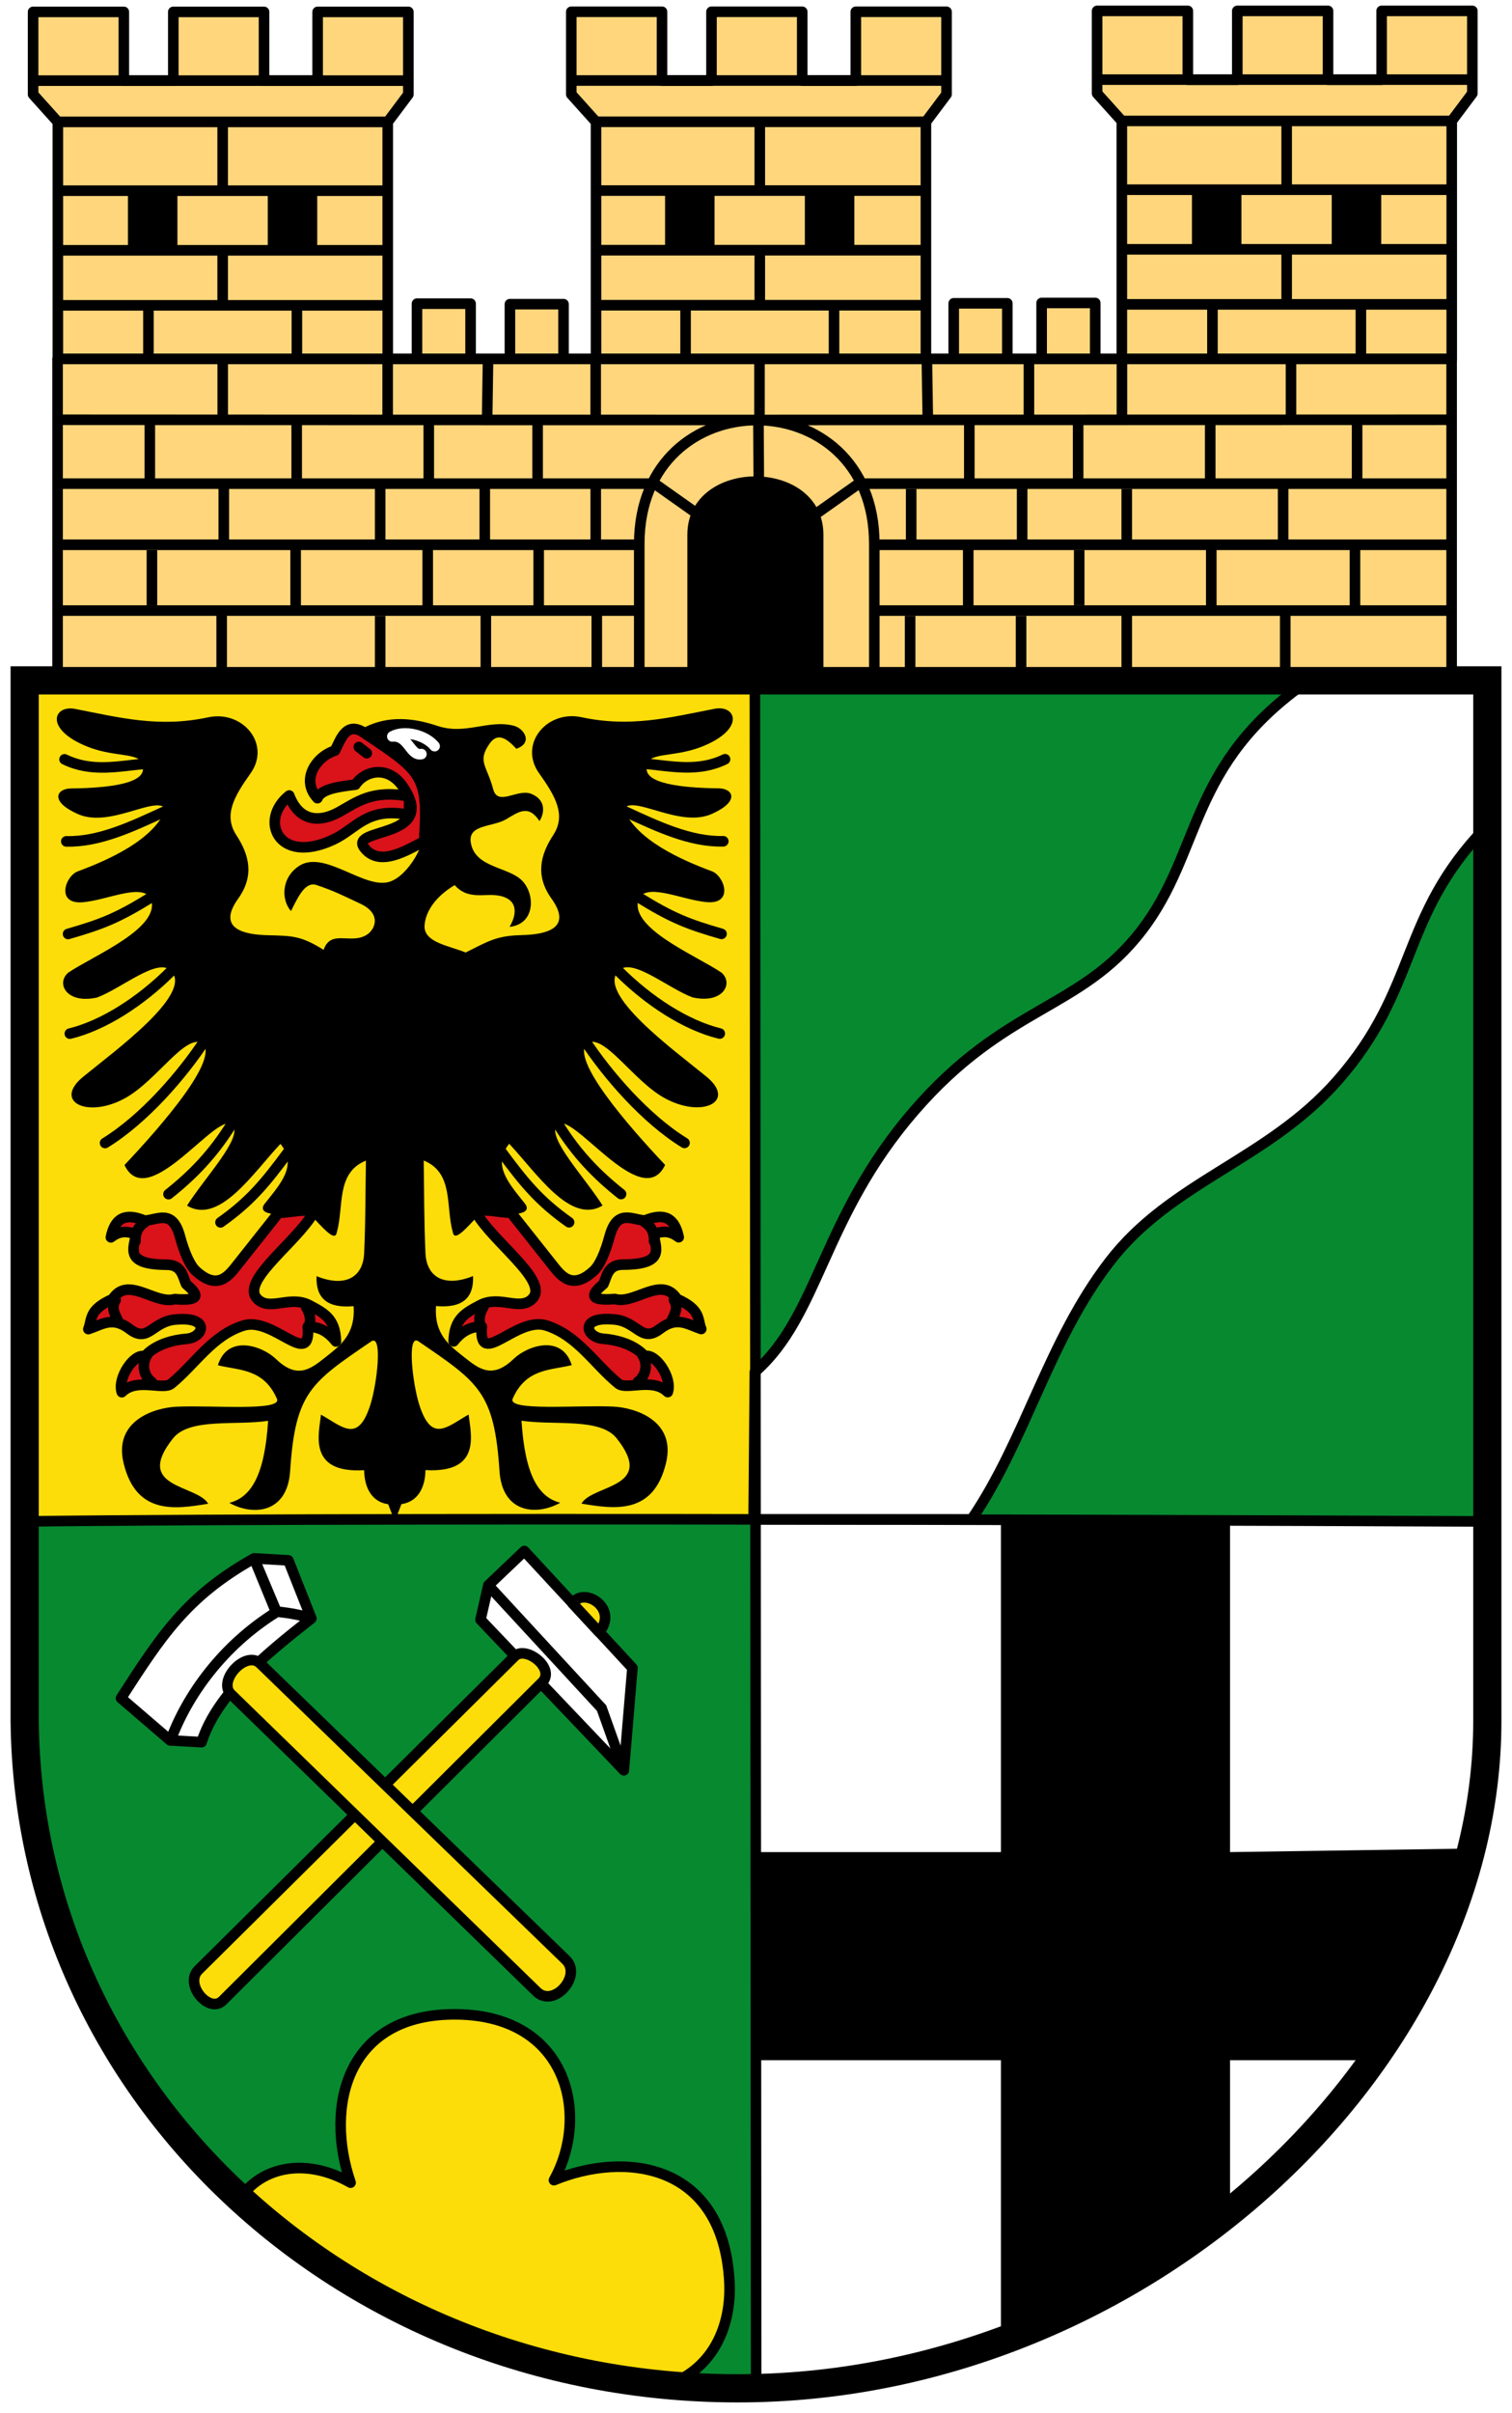 <!-- Created with Inkscape (http://www.inkscape.org/) -->
<svg xmlns:rdf="http://www.w3.org/1999/02/22-rdf-syntax-ns#" xmlns="http://www.w3.org/2000/svg" height="684" width="429" version="1.1" xmlns:cc="http://creativecommons.org/ns#" xmlns:dc="http://purl.org/dc/elements/1.1/">

 <g transform="translate(0,-6)">
  <rect height="684" width="429" y="6" x="0" fill="#FFF"/>
  <rect height="238" width="208" y="199" x="6" fill="#fcdd09"/>
  <rect height="238" width="208" y="199" x="214" fill="#078930"/>
  <path fill="#078930" d="m6.248,437.06,207.82,0-0.07,245.94c-124.52-2.35-207.2-93.99-207.93-186.33z"/>
  <path fill="#FFF" d="m422,437-208,0,0,246c124.52-2.35,207.27-93.66,208-186z"/>
  <path stroke-linejoin="round" d="m67.778,629.61c6.607-10.02,19.575-11.81,31.697-4.9-7.457-21.7-1.102-48.21,30.345-47.71,31.445,0.502,37.516,28.769,27.354,47,20.108-8.287,47.879-4.935,49.768,28.636,0.652,11.591-3.783,23.735-16.121,28.889-54.512-3.562-88.497-22.81-123.04-51.919z" stroke="#000" stroke-linecap="round" stroke-miterlimit="4" stroke-dasharray="none" stroke-width="3" fill="#fcdd09"/>
  <path stroke-linejoin="round" d="m214.18,394.9c18.28-16.01,19.07-43.77,45.13-73.92,26.06-30.151,47.24-28.635,64.61-51.242,17.38-22.606,12.98-47.159,47.53-70.945l49.925-0.744,0.003,42.664c-24.343,25.294-18.812,45.424-41.955,71.684-19.835,22.507-47.122,28.487-64.61,51.24-17.489,22.753-23.643,50.254-39.155,73.066l-61.831-0.029z" stroke="#000" stroke-linecap="round" stroke-miterlimit="4" stroke-dasharray="none" stroke-width="3" fill="#FFF"/>
  <path stroke-linejoin="miter" d="m7,198.86,415,0,0,295c0,97.02-97.86,188.06-210.57,189.13s-203.33-83.32-204.43-189.13z" stroke="#000" stroke-linecap="butt" stroke-miterlimit="4" stroke-dasharray="none" stroke-width="8" fill="none"/>
  <path stroke-linejoin="round" d="m57.187,499.84-8.904-0.5-13.95-11.975c11.244-17.362,18.455-28.818,37.768-39.621l9.707,0.561,6.53,16.47c-13.659,10.712-26.786,21.566-31.152,35.066z" stroke="#000" stroke-linecap="round" stroke-miterlimit="4" stroke-dasharray="none" stroke-width="3" fill="#FFF"/>
  <path stroke-linejoin="round" d="m136.33,465.13,2.232-9.763,10.207-9.707,30.672,33.146-2.439,29.005z" stroke="#000" stroke-linecap="round" stroke-miterlimit="4" stroke-dasharray="none" stroke-width="3" fill="#FFF"/>
  <path stroke-linejoin="round" d="m56.293,564.41,89.768-88.939c3.128-3.099,11.684,3.495,7.757,7.404l-90.646,90.232c-3.813,3.795-11.011-4.603-6.879-8.697z" stroke="#000" stroke-linecap="round" stroke-miterlimit="4" stroke-dasharray="none" stroke-width="3" fill="#fcdd09"/>
  <path stroke-linejoin="round" d="m73.657,477.39,86.929,84.192c4.626,4.481-3.449,13.711-8.293,9l-87.028-84.61c-3.183-3.997,4.435-11.996,8.385-8.575z" stroke="#000" stroke-linecap="round" stroke-miterlimit="4" stroke-dasharray="none" stroke-width="3" fill="#fcdd09"/>
  <path fill="#000" d="m284,437,0,94-70,0,0,59,70,0,0,82c23.17-8.941,44.141-23.819,65-39v-43h39c10.333-16.355,22.361-34.983,29-60l-68,1v-94z"/>
  <g transform="translate(423.065,218.253)">
   <path fill="#000" d="m-312.93,214.14c-4.566-0.641-6.749-4.566-6.816-9.644-16.135,0.946-12.797-10.423-12.25-15.75,6.163,3.474,10.489,8.201,14-2.75,1.928-6.014,3.56-20.26,0.25-18-17.084,11.663-21.532,14.361-23,36.75-0.8,12.194-10.785,12.679-17.25,9,6.212-1.542,10.032-7.891,11-23.25-9.256,1.411-22.297-0.92-27,5-11.285,14.204,6.797,13.015,10,18.5-9.51,1.599-20.448,3.176-24-11.5-2.92-12.065,8.776-15.713,15-16,10.311-0.475,30.092,1.373,28.5-2.25-3.774-8.592-10.709-8.01-16.75-9.5,2.713-8.769,12.434-5.648,16.5-1.75,6.034,5.785,9.762,2.864,14-0.5,4.157-3.3,8.571-6.429,8-14.5-7.738,0.698-10.756-2.537-10.5-8.5,8.067,3.267,13.197,0.361,13.5-6.5,0.42-9.509,0.348-16.719,0.5-26.25-8.613,3.469-6.183,13.211-8.25,20.25-0.517,3.864-6.14-4.123-9.25-6.5-6.206,2.279-13.782,1.832-11.25-1.5,4.801-6,9.325-11,4.5-17-7.667,8.104-17.333,23.056-26.5,17.5,5.056-7.996,15.778-19.167,13-22.75-3.931-5.071-24.045,25.25-30.75,11.25,10.692-11.315,26.72-29.783,22.25-34.5-4.938-2.938-13.03,10.515-22,15.5-10.704,5.949-20.602,1.066-12-6,8.812-7.238,31.886-23.889,24.75-30.25-3.917-3.389-13.833,5.167-20.75,7.75-8.586,1.954-11.768-3.912-8.25-7,7.128-4.892,27.403-13.014,23.25-21.5-3.144-3.629-12.11,0.868-19,1.5-7.814,0.716-5.074-7.428-1.5-8.75,8.402-3.109,21.633-8.877,25-17.75-2.981-3.867-15.865,5.574-25,1.5-8.109-3.616-5.952-7.201-2-7.25,6.841-0.085,20.738-0.638,20.5-5.604,0.301-5.028-7.044-2.855-15.5-6.146-12.617-4.911-9.987-12.017-3.732-10.793,12.965,2.538,23.88,5.341,37.732,2.379,9.8-2.095,17.935,7.607,12,15.914-4.717,6.603-7.679,11.872-4,17.5,3.726,5.699,5.099,11.581,0.5,18-6.293,8.783,2.187,10.203,8.47,10.354,7.169,0.172,9.432,0.223,15.788,4.146,2.045-5.958,7.758-1.395,12.268-4.293,2.439-1.567,4.174-5.984-1.854-8.793-4.62-2.154-7.44-3.638-12.464-5.293-3.11-1.024-5.103,3.131-7.207,7.379-2.646-2.877-2.98-9.243,2.207-12.732,7.229-4.863,18.758,6.873,25.914,4.379,4.921-1.715,10.621-10.316,10.611-19.146-0.017-14.296-11.699-13.346-18-24.5,6.923-3.559,14.151-2.719,20.768-0.5,8.039,2.696,14.482-1.898,21.75-0.018,2.821,0.73,5.552,4.787,0.689,6.518-2.938-3.186-5.419-4.617-7.646-1.389-3.481,5.043-0.72,6.112,1.086,12.889,1.294,4.857,6.854-0.194,10.664,1.232,3.826,1.432,4.267,4.845,2.457,7.768-3.167-4.813-5.946-2.577-9.5-0.5-3.835,2.242-10.75,1.388-10,6.5,1.075,7.33,10.724,6.862,14.621,10.939,3.738,3.911,3.643,12.281-3.596,13.036,2.474-4.263,2.11-8.367-4.025-8.975-3.518-0.348-8.061,1.188-11.561-2.854-5.873,3.5-8.294,7.873-8.543,11.371-0.342,4.815,6.518,5.688,11.663,7.728,6.44-3.203,8.703-4.754,15.872-4.926,6.283-0.151,14.763-1.57,8.47-10.354-4.599-6.419-3.226-12.301,0.5-18,3.679-5.628,0.717-10.897-4-17.5-5.935-8.307,2.2-18.01,12-15.914,13.852,2.962,24.767,0.16,37.732-2.379,6.255-1.225,8.884,5.882-3.732,10.793-8.456,3.292-15.801,1.118-15.5,6.146-0.238,4.965,13.659,5.519,20.5,5.604,3.952,0.049,6.109,3.634-2,7.25-9.135,4.074-22.019-5.367-25-1.5,3.367,8.873,16.598,14.641,25,17.75,3.574,1.322,6.314,9.466-1.5,8.75-6.89-0.632-15.856-5.129-19-1.5-4.153,8.486,16.122,16.608,23.25,21.5,3.518,3.088,0.336,8.954-8.25,7-6.917-2.583-16.833-11.139-20.75-7.75-7.136,6.361,15.938,23.012,24.75,30.25,8.602,7.066-1.296,11.948-12,6-8.97-4.985-17.062-18.437-22-15.5-4.47,4.717,11.558,23.185,22.25,34.5-6.705,14-26.819-16.321-30.75-11.25-2.778,3.583,7.944,14.754,13,22.75-9.167,5.556-18.833-9.396-26.5-17.5-4.825,6-0.301,11,4.5,17,2.532,3.332-5.044,3.779-11.25,1.5-3.11,2.377-8.733,10.364-9.25,6.5-2.067-7.039,0.363-16.781-8.25-20.25,0.152,9.531,0.08,16.741,0.5,26.25,0.303,6.861,5.433,9.767,13.5,6.5,0.256,5.963-2.762,9.198-10.5,8.5-0.571,8.071,3.843,11.2,8,14.5,4.238,3.364,7.966,6.285,14,0.5,4.066-3.898,13.787-7.019,16.5,1.75-6.041,1.49-12.976,0.908-16.75,9.5-1.591,3.623,18.189,1.775,28.5,2.25,6.224,0.287,17.92,3.935,15,16-3.552,14.676-14.49,13.099-24,11.5,3.203-5.485,21.285-4.296,10-18.5-4.703-5.92-17.744-3.589-27-5,0.968,15.359,4.788,21.708,11,23.25-6.465,3.679-16.45,3.194-17.25-9-1.468-22.389-5.916-25.087-23-36.75-3.31-2.26-1.678,11.986,0.25,18,3.511,10.951,7.837,6.224,14,2.75,0.547,5.327,3.885,16.696-12.25,15.75-0.067,5.078-2.25,9.003-6.816,9.644l-1.884,4.873z"/>
   <path stroke-linejoin="round" d="m-344,155.5-11.5,14.5c-2.522,3.18-5.674,7.84-12,2-1.676-1.548-3.265-5.176-4.5-9.75-2.109-7.81-6.183-4.757-10-4.5-5.591-2.318-8.498-0.677-9.604,4.737,3.015-2.272,4.994-1.432,7.104-0.987-0.482,4.106-3.495,8.695,8.75,8.75,4.21,0.019,4.477,3.18,5.5,5.5,3.093,2.645,4.835,4.893-3.25,4.25-5.612,1.658-13.283-6.774-17.589-0.035-6.95,3.087-5.773,5.751-6.911,8.536,3.895-1.282,6.865-3.746,11.75,0,5.405,4.145,6.348-2.459,13.5-2.75,9.448-0.727,7.381,5.125,2.689,5.5-8.866,0.709-11.879,4.987-11.879,4.987-3.028-1.076-7.916,6.136-6.561,10.146,4.256-4.2,11.675-0.489,14-2.384,6.815-5.554,11.594-13.706,20.5-16.5,8.483-2.661,19.265,12.516,18.268,0.311,2.661,0.041,5.321,0.838,7.982,4.189-0.149-6.467-3.41-8.067-7.5-10.25-5.492-2.931-11.175,1.748-14.75-1.75-4.762-4.66,8.758-14.372,14.75-22.75,2.945-4.117-5.416-1.558-8.75-1.75z" transform="translate(0,-24)" stroke="#000" stroke-linecap="round" stroke-miterlimit="4" stroke-dasharray="none" stroke-width="3" fill="#da121a"/>
   <path stroke-linejoin="round" d="m-341,37.25c2.768,7.283,8.418,7.777,14,4.75,4.997-2.71,9.364-6.54,20-4.5v5.25c-11.946-2.406-14.852,3.893-21.5,7-15.727,7.349-21.148-5.688-12.5-12.5z" transform="translate(0,-24)" stroke="#000" stroke-linecap="round" stroke-miterlimit="4" stroke-dasharray="none" stroke-width="3" fill="#da121a"/>
   <path stroke-linejoin="round" d="m-333,38c-4.801-5.117-0.467-11.777,5-13.5,1.716-3.597,3.205-7.705,7.5-5.5,17.088,11.455,19.117,12.108,17.75,31.25-4.667,2.315-12.658,7.564-17,1.75-4.288-5.742,21.175-2.408,11-17.25-4.32-6.302-10.974-4.421-13.467-0.588-4.968,0.593-9.738,1.284-10.783,3.838z" transform="translate(0,-24)" stroke="#000" stroke-linecap="round" stroke-miterlimit="4" stroke-dasharray="none" stroke-width="3" fill="#da121a"/>
   <path stroke-linejoin="round" d="m-278.1,131.47,11.5,14.5c2.522,3.18,5.674,7.84,12,2,1.676-1.548,3.265-5.176,4.5-9.75,2.109-7.81,6.183-4.757,10-4.5,5.591-2.318,8.498-0.677,9.604,4.737-3.015-2.272-4.994-1.432-7.104-0.987,0.482,4.106,3.495,8.695-8.75,8.75-4.21,0.019-4.477,3.18-5.5,5.5-3.093,2.645-4.835,4.893,3.25,4.25,5.612,1.658,13.283-6.774,17.589-0.035,6.95,3.087,5.773,5.751,6.911,8.536-3.895-1.282-6.865-3.746-11.75,0-5.405,4.145-6.348-2.459-13.5-2.75-9.448-0.727-7.381,5.125-2.689,5.5,8.866,0.709,11.879,4.987,11.879,4.987,3.028-1.076,7.916,6.136,6.561,10.146-4.256-4.2-11.675-0.489-14-2.384-6.815-5.554-11.594-13.706-20.5-16.5-8.483-2.661-19.265,12.516-18.268,0.311-2.661,0.041-5.321,0.838-7.982,4.189,0.149-6.467,3.41-8.067,7.5-10.25,5.492-2.931,11.175,1.748,14.75-1.75,4.762-4.66-8.758-14.372-14.75-22.75-2.945-4.117,5.416-1.558,8.75-1.75z" stroke="#000" stroke-linecap="round" stroke-miterlimit="4" stroke-dasharray="none" stroke-width="3" fill="#da121a"/>
   <path stroke-linejoin="round" d="m-303.5,25.5c-3.213,0.647-3.675-5.457-8.25-5,3.299-1.875,9.323-0.493,12,2.75" transform="translate(0,-24)" stroke="#FFF" stroke-linecap="round" stroke-miterlimit="4" stroke-dasharray="none" stroke-width="3" fill="none"/>
   <path stroke-linejoin="round" d="m-321.25-0.5,2.25,1.75m76.901,178.22c2.128-1.513,3.112-4.907,1.25-7.75m-45.604-7.427c-0.873-1.726-0.769-3.982,0.561-6.061m48.396-18.672c0.163-2.433-0.875-4.254-2.604-5.341m8.25,22c1.42,2.337,0.117,4.13-0.707,6.018m14.207-109.77c-9.549-2.76-13.995-4.463-23.75-10.5m24.25-15.75c-9.333,0.242-18.667-4.201-28-8.5m28.5-14.75c-7.583,3.72-15.167,1.96-22.75,1.25m21.25,76.5c-9.583-2.329-20.167-9.177-28.75-17.75m18.75,48.75c-11.055-6.793-21.828-19.258-28.25-29m10.25,43.5c-6.735-5.344-12.595-11.25-18-20m3.25,28c-8.476-5.989-12.717-11.181-19.25-20m-99.16,65.28c-2.128-1.513-3.112-4.907-1.25-7.75m45.604-7.427c0.873-1.726,0.769-3.982-0.561-6.061m-48.396-18.672c-0.163-2.433,0.875-4.254,2.604-5.341m-8.25,22c-1.42,2.337-0.117,4.13,0.707,6.018m-14.2-109.77c9.549-2.76,13.995-4.463,23.75-10.5m-24.25-15.75c9.333,0.242,18.667-4.201,28-8.5m-28.5-14.75c7.583,3.72,15.167,1.96,22.75,1.25m-21.25,76.5c9.583-2.329,20.167-9.177,28.75-17.75m-18.75,48.75c11.055-6.793,21.828-19.258,28.25-29m-10.25,43.5c6.735-5.344,12.595-11.25,18-20m-3.25,28c8.476-5.989,12.717-11.181,19.25-20" stroke="#000" stroke-linecap="round" stroke-miterlimit="4" stroke-dasharray="none" stroke-width="3" fill="none"/>
  </g>
  <path stroke-linejoin="miter" d="m214.19,201.45,0.354,480.13m-207.88-244.31c114.55-1.414,414.01,0,414.01,0m-282.13,18.123,32.146,34.793,6.389,17.894m-128.69-8.73c4.608-12.611,14.612-26.813,30.091-36.419l-6.402-15.198,6.185,15.053c4.434,0.513,7.505,1.077,10.212,2.055" stroke="#000" stroke-linecap="butt" stroke-miterlimit="4" stroke-dasharray="none" stroke-width="3" fill="none"/>
  <path stroke-linejoin="round" d="m162.49,460.54,7.506,8.107c5.675-6.804-4.505-13.042-7.506-8.107z" stroke="#000" stroke-linecap="round" stroke-miterlimit="4" stroke-dasharray="none" stroke-width="3" fill="#fcdd09"/>
  <path stroke-linejoin="round" d="m118.31,107.68,0-15.6,15.21,0,0,15.6" stroke="#000" stroke-linecap="butt" stroke-miterlimit="4" stroke-dasharray="none" stroke-width="3" fill="#ffd67b"/>
  <path stroke-linejoin="round" d="m9.391,9.372,25.74,0,0,19.5,14.04,0,0-19.5,25.74,0,0,19.5,15.21,0,0-19.5,25.74,0,0,23.4-5.85,7.8,0,67.6-93.6,0,0-67.6-7.02-7.8z" stroke="#000" stroke-linecap="round" stroke-miterlimit="4" stroke-dasharray="none" stroke-width="3" fill="#ffd67b"/>
  <rect height="16.9" width="14.04" y="60.072" x="36.301" fill="#000"/>
  <rect height="16.9" width="14.04" y="60.072" x="75.967" fill="#000"/>
  <path stroke-linejoin="round" d="m162.09,9.339,25.74,0,0,19.5,14.04,0,0-19.5,25.74,0,0,19.5,15.21,0,0-19.5,25.74,0,0,23.4-5.85,7.8,0,67.6-93.6,0,0-67.6-7.02-7.8z" stroke="#000" stroke-linecap="round" stroke-miterlimit="4" stroke-dasharray="none" stroke-width="3" fill="#ffd67b"/>
  <rect height="16.9" width="14.04" y="60.039" x="188.7" fill="#000"/>
  <rect height="16.9" width="14.04" y="60.039" x="228.36" fill="#000"/>
  <path stroke-linejoin="round" d="m311.28,9.09,25.74,0,0,19.5,14.04,0,0-19.5,25.74,0,0,19.5,15.21,0,0-19.5,25.74,0,0,23.4-5.85,7.8,0,67.6-93.6,0,0-67.6-7.02-7.8z" stroke="#000" stroke-linecap="round" stroke-miterlimit="4" stroke-dasharray="none" stroke-width="3" fill="#ffd67b"/>
  <rect height="16.9" width="14.04" y="59.79" x="338.19" fill="#000"/>
  <rect height="16.9" width="14.04" y="59.79" x="377.85" fill="#000"/>
  <path stroke-linejoin="round" d="m144.68,107.82,0-15.6,15.21,0,0,15.6" stroke="#000" stroke-linecap="butt" stroke-miterlimit="4" stroke-dasharray="none" stroke-width="3" fill="#ffd67b"/>
  <path stroke-linejoin="round" d="m270.6,107.58,0-15.6,15.21,0,0,15.6" stroke="#000" stroke-linecap="butt" stroke-miterlimit="4" stroke-dasharray="none" stroke-width="3" fill="#ffd67b"/>
  <path stroke-linejoin="round" d="m295.54,107.48,0-15.6,15.21,0,0,15.6" stroke="#000" stroke-linecap="butt" stroke-miterlimit="4" stroke-dasharray="none" stroke-width="3" fill="#ffd67b"/>
  <rect stroke-linejoin="round" stroke-dasharray="none" height="88.837" width="395.54" stroke="#000" stroke-linecap="round" stroke-miterlimit="4" y="107.73" x="16.331" stroke-width="3" fill="#ffd67b"/>
  <path stroke-linejoin="miter" d="m185.64,143.03,12.87,9.1m44.88-8.86-12.87,9.1m27.708,28.238,0,15.6m0.3-51.578,0,15.6m31.181,20.378,0,15.6m-14.991-34.588,0,16.881m31.481-16.548,0,15.6m-16.19-33.538,0,16.881m-14.991-34.588,0,15.6m30.881-16.215,0,16.881m13.791,36.829,0,17.138m-0-51.911,0,15.6m23.985,1.108,0,16.881m-0.3-51.911,0,15.6m21.287,38.367,0,15.6m-0.6-51.911,0,15.6m20.387,1.441,0,16.881m0.6-52.526,0,16.881m-169.85-16.266,0.105,18.595m32.76,52,0-36.4c0-46.8-66.69-46.8-66.69,0v36.4m-12.047-16.296,0,15.6m-0.3-51.578,0,15.6m-31.181,20.378,0,15.6m14.991-34.588,0,17.138m-31.481-16.804,0,17.138m16.19-35.331,0,17.138m14.991-34.588,0,15.6m-30.881-16.215,0,16.881m-13.791,38.367,0,15.6m0-51.911,0,15.6m-23.985,1.108,0,16.881m0.3-51.911,0,15.6m-21.287,38.367,0,15.6m0.6-51.911,0,15.6m-20.387,2.722,0,15.6m-0.6-51.245,0,15.6m20.687-33.589,0,15.6m303.1-15.28v15.6m-47.97-15.933,0,15.6m-26.384-16.266,0,17.138m-28.956-16.804,0.256,16.369m-47.753-15.703,0,15.6m-46.471-15.933,0,15.6m-30.543-16.01-0.256,16.625m-28.226-16.138,0,15.856m-92.533,54.828,164.15,0m66.859,0,164.45,0m-395.46-18.655,164.15,0m65.659,0,165.65,0m-396.06-17.323,169.25,0m57.265,0,168.95,0m-395.94-18.11c131.82,0.095,263.64,0.043,395.46,0m-67.833-32.717,0,15.6m42.12-15.6,0,15.6m-21.06-31.2,0,15.6m-46.8,0,93.6,0m-93.6-15.6,93.6,0m-46.8-36.4,0,19.5m-46.8,0,93.6,0m-93.6-19.5,93.6,0m-100.62-11.7,106.47,0m-223.2,63.949,0,15.6m42.12-15.6,0,15.6m-21.06-31.2,0,15.6m-46.8,0,93.6,0m-93.6-15.6,93.6,0m-46.8-36.4,0,19.5m-46.8,0,93.6,0m-93.6-19.5,93.6,0m-100.62-11.7,106.47,0m-226.11,63.732v15.6m42.12-15.6,0,15.6m-21.06-31.2,0,15.6m-46.8,0,93.6,0m-93.6-15.6,93.6,0m-46.8-36.4,0,19.5m-46.8,0,93.6,0m-93.6-19.5,93.6,0m-100.62-11.7,106.47,0" stroke="#000" stroke-linecap="butt" stroke-miterlimit="4" stroke-dasharray="none" stroke-width="3" fill="none"/>
  <path d="m195.02,197.91,0-40.3c0-22.1,38.61-22.1,38.61,0v40.3z" fill="#000"/>
 </g>
</svg>
